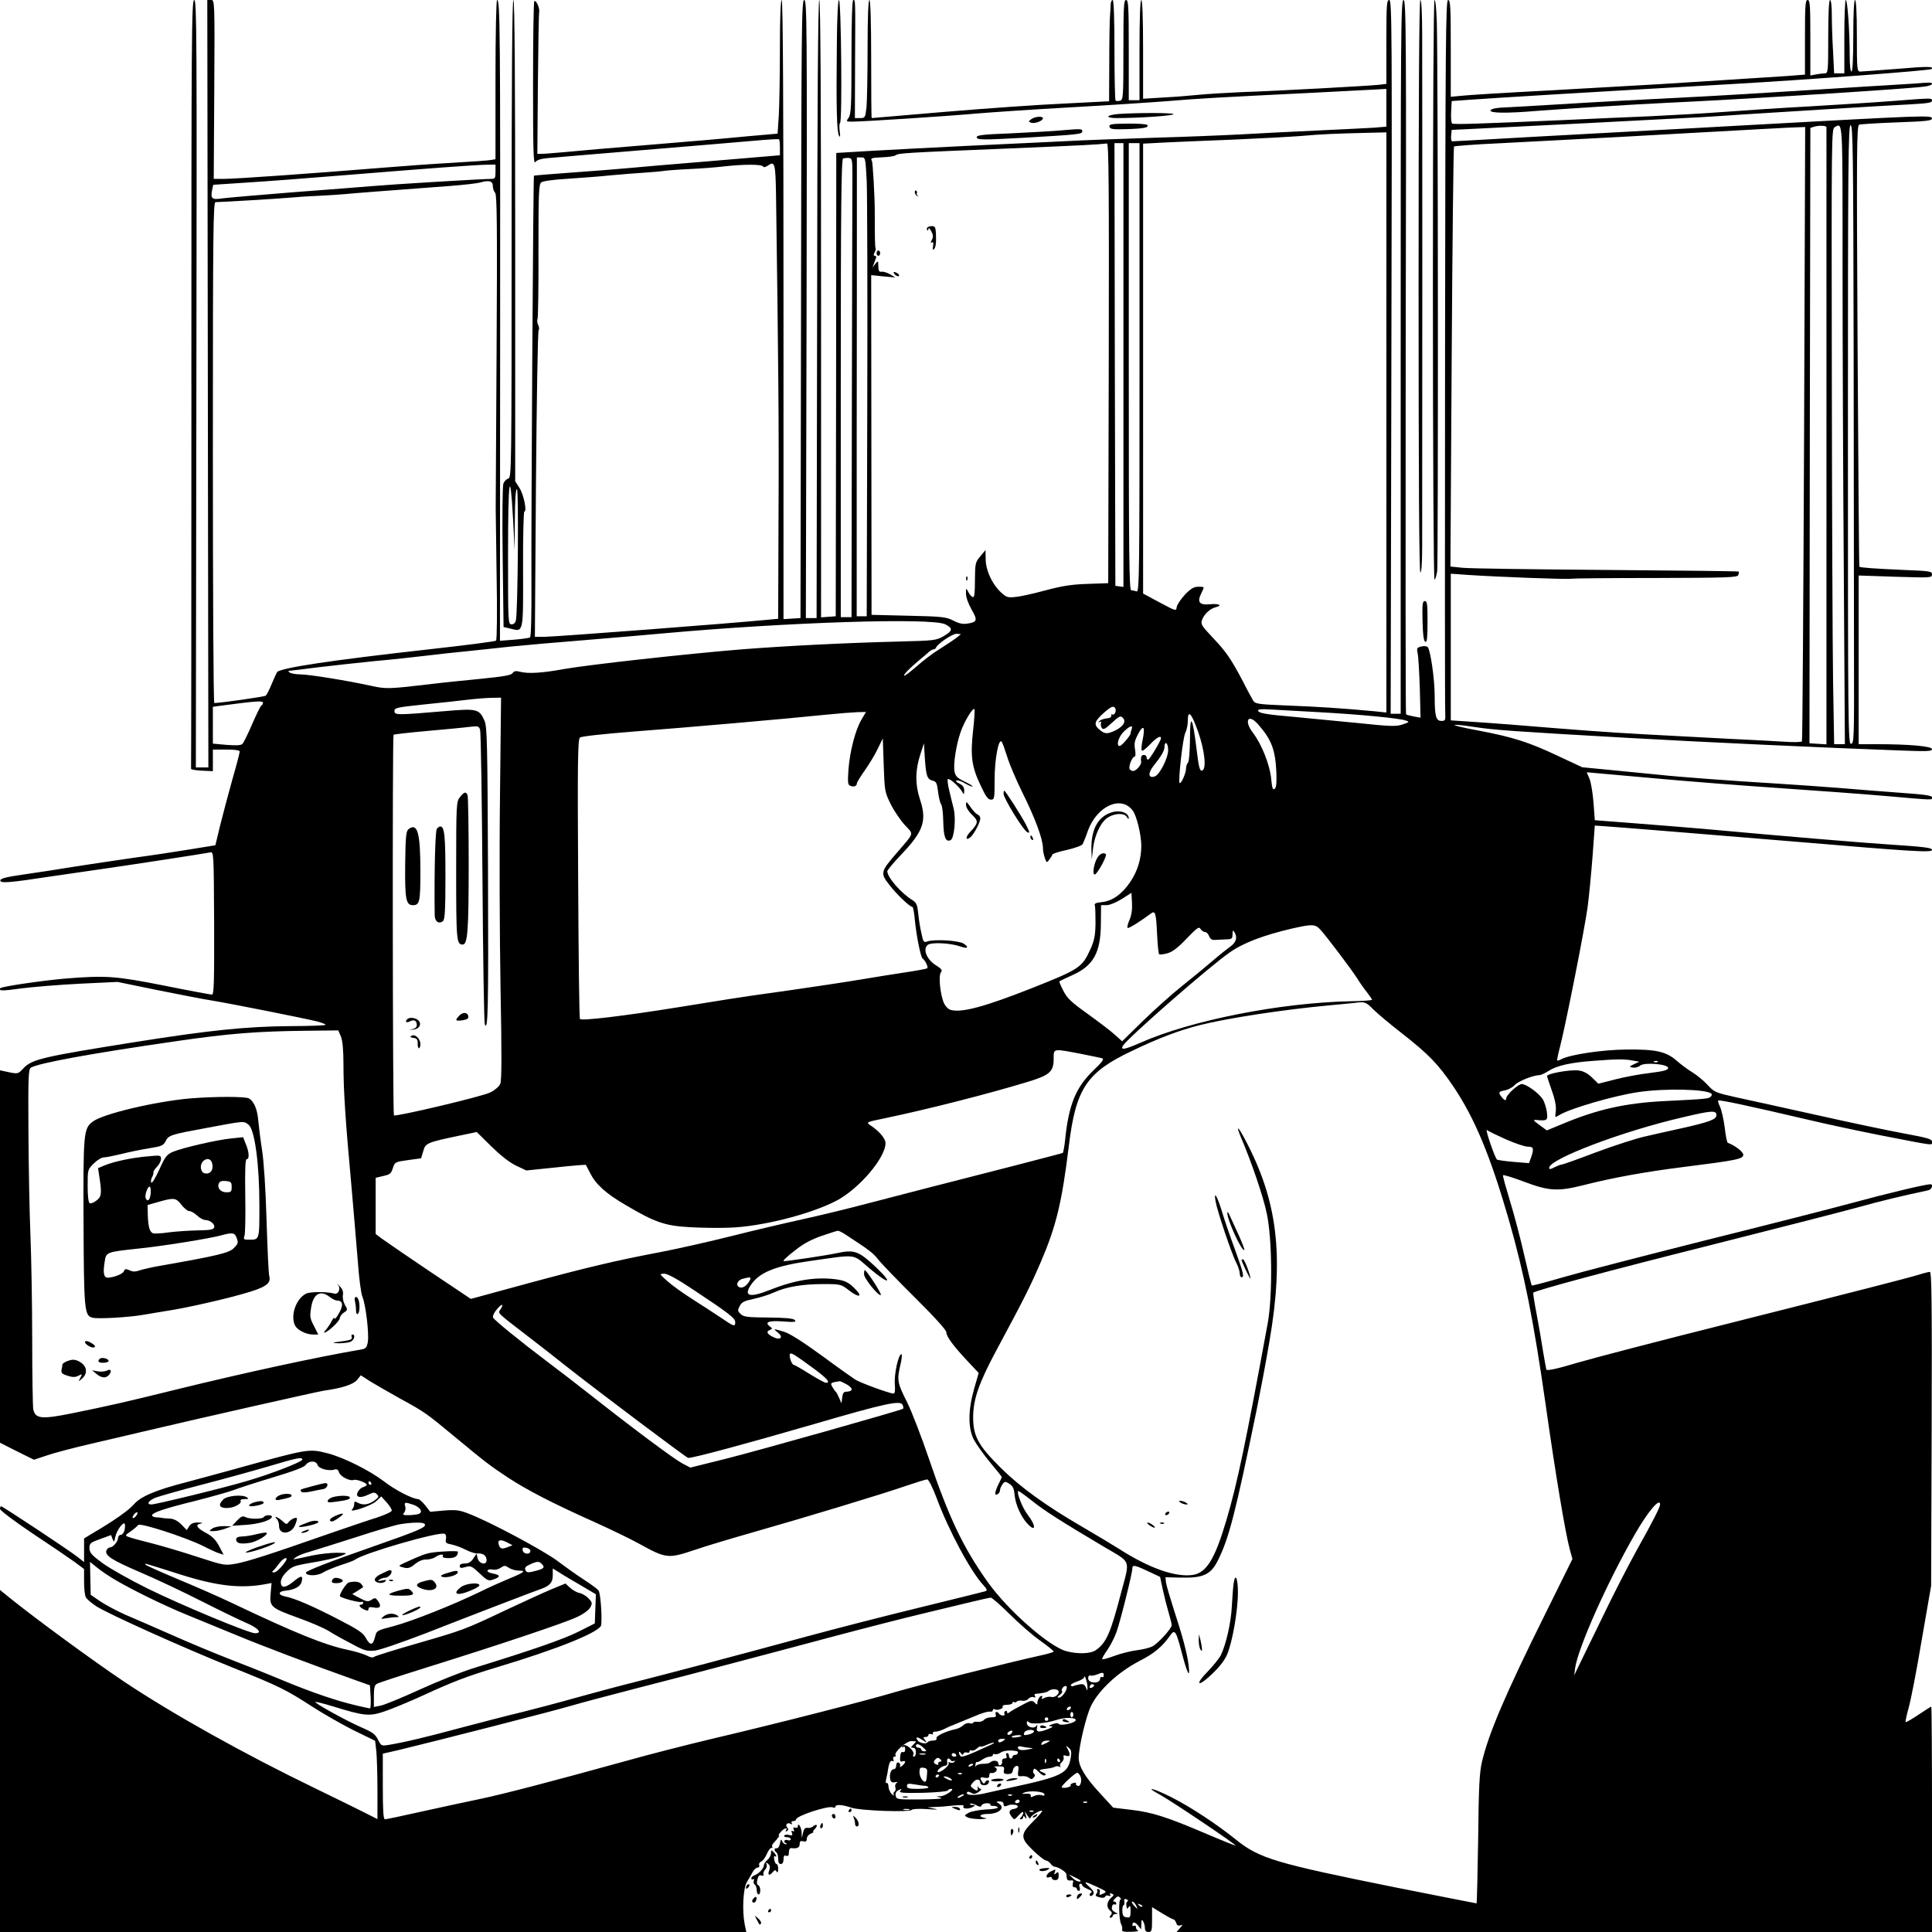 <?xml version="1.0" standalone="no"?>
<!DOCTYPE svg PUBLIC "-//W3C//DTD SVG 20010904//EN"
 "http://www.w3.org/TR/2001/REC-SVG-20010904/DTD/svg10.dtd">
<svg version="1.0" xmlns="http://www.w3.org/2000/svg"
 width="1080pt" height="1080pt" viewBox="0 0 1080 1080"
 preserveAspectRatio="xMidYMid meet">

<g transform="translate(0,1080) scale(0.1,-0.1)"
fill="#000000" stroke="none">
<path d="M1070 8655 c0 -1180 -1 -2148 -2 -2152 -2 -5 25 -9 60 -11 l62 -3 0
61 0 60 75 0 c49 0 75 -4 75 -11 0 -7 -18 -77 -41 -156 -22 -80 -53 -195 -68
-256 l-27 -112 -135 -22 c-74 -12 -215 -34 -314 -47 -99 -14 -250 -37 -335
-50 -85 -14 -213 -34 -285 -44 -97 -14 -131 -22 -133 -33 -3 -18 50 -14 278
21 74 11 214 31 310 45 180 26 550 83 585 90 20 4 20 -2 22 -395 1 -330 -1
-400 -12 -400 -7 0 -127 22 -265 50 -274 54 -326 58 -552 40 -128 -11 -356
-44 -366 -54 -15 -16 15 -16 119 -1 63 8 209 20 325 26 l211 10 219 -45 c120
-24 262 -52 314 -60 103 -17 506 -97 583 -116 26 -7 47 -15 47 -19 0 -3 -87
-7 -193 -7 -253 -2 -455 -23 -877 -90 -509 -81 -572 -95 -619 -146 -29 -31
-31 -32 -80 -22 l-51 11 0 -1041 0 -1041 95 -48 95 -47 75 25 c41 14 152 43
247 65 95 22 220 51 278 65 356 84 982 225 1020 231 102 14 165 35 186 60 l21
26 54 -35 c30 -18 106 -62 169 -97 134 -73 147 -83 300 -210 174 -144 197
-162 300 -230 109 -71 244 -141 480 -247 91 -41 203 -95 250 -121 154 -85 164
-86 311 -37 57 20 208 65 334 101 288 82 718 212 853 259 56 19 108 35 115 35
8 0 30 -44 52 -102 68 -184 193 -416 263 -490 19 -21 22 -29 11 -33 -8 -2
-169 -43 -359 -89 -190 -46 -478 -120 -640 -164 -389 -106 -787 -211 -985
-261 -88 -22 -231 -61 -318 -85 -88 -25 -218 -59 -290 -77 -73 -17 -229 -58
-347 -89 -200 -54 -312 -80 -402 -95 -35 -5 -38 -4 -55 30 -15 31 -31 42 -93
69 -83 36 -264 136 -257 142 2 2 47 -9 99 -25 175 -54 203 -57 290 -27 41 14
138 54 214 89 170 78 241 105 409 156 347 104 584 200 586 238 5 58 -5 180
-15 192 -6 8 -41 34 -78 58 -36 23 -104 71 -150 106 -83 62 -387 224 -502 267
-49 19 -70 21 -135 16 l-76 -7 -28 36 c-15 19 -33 35 -40 35 -32 1 -129 51
-192 100 -79 60 -221 131 -310 155 -109 28 -108 28 -515 -85 -96 -26 -222 -61
-280 -76 -171 -44 -255 -80 -292 -124 -30 -34 -114 -93 -232 -162 l-46 -28 0
-66 0 -66 -37 29 c-48 38 -419 283 -427 283 -3 0 -6 -7 -6 -15 0 -8 82 -70
182 -137 101 -67 207 -139 236 -160 l52 -39 0 -70 c0 -39 4 -78 10 -88 5 -10
31 -32 58 -50 69 -44 489 -233 753 -339 267 -107 308 -127 454 -222 61 -39
165 -99 231 -132 l121 -59 7 -61 c3 -34 6 -132 6 -219 l0 -158 -77 39 c-43 22
-166 82 -273 134 -399 193 -801 418 -1070 598 -177 119 -485 345 -632 463
l-58 47 0 -956 0 -956 2086 0 2086 0 -9 42 c-15 80 -9 200 12 237 11 18 26 44
33 57 7 13 19 24 27 24 8 0 12 6 9 14 -3 7 2 16 11 20 9 3 23 22 31 41 8 19
19 35 26 35 6 0 9 3 5 6 -3 4 -1 12 6 20 30 33 37 44 31 44 -4 0 1 9 11 20 19
21 41 28 29 8 -4 -7 -3 -8 5 -4 9 6 9 11 1 21 -13 16 3 30 22 19 7 -4 8 -3 4
4 -4 7 -1 12 8 12 9 0 16 4 16 9 0 20 177 78 205 68 8 -4 15 -2 15 3 0 15 41
12 89 -5 48 -17 329 -27 338 -12 3 5 42 7 87 4 52 -4 67 -3 41 2 l-40 8 41 2
c23 0 69 4 104 8 47 4 61 3 56 -5 -9 -15 32 -16 54 -2 13 8 12 10 -4 10 -11 0
-16 3 -13 7 4 3 19 0 34 -8 20 -11 27 -11 30 -1 3 6 16 12 29 12 14 0 23 -4
20 -8 -2 -4 5 -8 17 -7 12 0 23 -4 25 -9 1 -5 -28 -10 -65 -11 -38 -2 -81 -10
-97 -18 -27 -15 -27 -16 -8 -26 12 -6 45 -10 74 -10 29 1 41 4 26 6 -43 7 -33
23 15 23 64 1 99 36 59 59 -15 9 -15 10 6 11 14 0 22 -6 22 -16 0 -11 5 -14
18 -9 20 8 21 8 45 6 24 -2 21 -19 -5 -23 -28 -4 -32 -19 -13 -43 15 -20 15
-19 40 8 14 16 25 22 25 15 0 -8 -5 -19 -12 -26 -9 -9 -9 -12 0 -12 7 0 12 6
12 13 0 8 4 7 11 -3 8 -12 9 -9 4 10 l-6 25 15 -25 c9 -14 15 -19 16 -13 0 13
58 48 66 40 2 -2 -21 -29 -51 -59 -73 -73 -73 -92 2 -164 31 -30 63 -54 69
-54 7 0 19 -8 26 -17 7 -10 18 -18 23 -18 21 -1 65 -29 66 -42 1 -7 2 -19 3
-25 1 -7 10 -12 20 -10 15 3 18 -1 13 -17 -3 -14 0 -21 9 -21 8 0 14 -4 14
-10 0 -5 5 -10 11 -10 6 0 8 9 4 20 -4 11 -2 20 4 20 6 0 11 -4 11 -9 0 -5 14
-14 31 -21 21 -9 27 -15 17 -21 -7 -4 -9 -11 -5 -16 5 -4 12 -1 18 7 7 11 1
22 -21 42 -37 34 -31 34 43 0 55 -26 56 -27 33 -38 -20 -9 -23 -9 -18 8 2 10
-1 18 -9 18 -7 0 -9 -3 -6 -7 4 -3 2 -12 -4 -19 -8 -10 -4 -15 17 -20 17 -5
29 -3 32 4 2 6 10 8 19 5 11 -4 14 -2 9 5 -5 8 -2 10 9 6 13 -5 13 -9 -5 -24
-24 -21 -26 -53 -5 -70 12 -10 13 -16 4 -26 -8 -10 -8 -14 0 -14 6 0 11 5 11
10 0 6 8 10 18 11 13 0 14 2 2 6 -8 3 -18 11 -22 16 -8 14 2 38 13 31 5 -3 9
0 9 5 0 6 -5 11 -12 11 -8 0 -6 6 5 17 14 14 19 15 29 4 7 -8 9 -11 3 -8 -13
7 -11 -113 2 -139 6 -10 8 -25 6 -32 -4 -9 9 -12 49 -11 29 1 47 4 40 7 -6 2
-12 10 -12 18 0 9 -4 12 -10 9 -5 -3 -10 -2 -10 3 0 20 14 20 31 -1 l18 -22 1
30 c0 23 3 27 10 15 5 -8 10 -25 10 -37 0 -16 6 -23 20 -23 18 0 20 7 20 69
l0 70 57 -35 c31 -19 60 -34 64 -34 4 0 10 -9 14 -19 4 -14 12 -18 23 -14 15
6 14 3 -2 -15 l-19 -22 2111 0 2112 0 0 630 c0 347 -2 630 -4 630 -2 0 -34
-20 -71 -45 -37 -25 -70 -44 -72 -41 -3 2 5 37 16 78 12 40 45 210 73 378 l53
305 3 878 c2 708 0 877 -10 877 -7 0 -35 -7 -63 -16 -74 -22 -316 -84 -1065
-273 -371 -93 -751 -192 -843 -219 -113 -34 -170 -46 -173 -38 -2 6 -10 54
-19 106 -8 52 -24 145 -36 208 -12 62 -20 114 -18 116 18 14 424 123 969 260
360 91 736 187 835 214 151 42 254 66 403 98 21 4 32 34 12 34 -27 0 -256 -55
-435 -104 -110 -30 -479 -124 -820 -209 -341 -86 -698 -178 -794 -206 -96 -28
-176 -49 -178 -47 -3 2 -22 80 -43 172 -21 93 -57 229 -80 303 -22 73 -40 136
-38 141 2 4 55 -12 118 -36 138 -52 188 -55 328 -20 165 42 345 75 560 102
301 38 337 45 337 69 0 16 -45 51 -87 67 -4 2 -12 41 -17 87 -6 46 -18 97 -26
114 -8 17 -13 33 -10 35 5 6 185 -33 505 -108 96 -23 274 -61 395 -85 318 -62
295 -59 295 -38 0 16 -23 22 -157 47 -87 16 -306 62 -488 103 -181 40 -384 85
-450 99 -115 26 -122 28 -160 70 -22 23 -60 55 -85 70 -25 15 -64 44 -88 65
-58 51 -116 64 -282 62 -132 -1 -313 -28 -362 -54 -11 -6 -21 -9 -23 -7 -2 2
5 37 16 78 33 130 136 650 154 780 9 69 21 199 28 290 l12 165 45 -3 c67 -4
591 -47 1065 -86 674 -57 775 -63 775 -47 0 12 -39 17 -250 31 -151 10 -573
45 -1020 86 -96 8 -274 23 -395 32 l-220 17 -7 96 c-4 53 -14 114 -22 134
l-16 38 67 -6 c38 -3 194 -17 348 -31 154 -14 449 -37 655 -51 206 -14 479
-34 605 -45 274 -24 255 -23 255 -7 0 10 -43 16 -172 25 -95 7 -249 19 -343
27 -93 7 -253 19 -355 25 -236 14 -549 37 -665 50 -49 5 -164 16 -255 25
l-165 16 -135 63 c-165 78 -251 105 -444 142 -168 31 -182 44 -23 20 113 -17
211 -24 862 -61 403 -23 1096 -55 1513 -70 155 -6 182 -5 182 7 0 17 -129 28
-312 28 l-98 0 0 472 0 471 205 -7 c198 -6 205 -6 205 13 0 18 -11 19 -157 25
-161 7 -243 13 -249 18 -2 2 -6 557 -10 1234 -6 1101 -5 1232 9 1237 8 3 103
9 211 13 165 6 196 9 196 22 0 19 -39 17 -1040 -38 -190 -11 -437 -24 -550
-30 -113 -6 -402 -22 -643 -35 -242 -14 -443 -25 -449 -25 -5 0 -8 14 -6 32
l3 32 65 3 c136 6 1249 63 1330 68 47 3 150 9 230 15 201 13 800 50 943 57 89
5 117 9 117 19 0 17 6 17 -225 -1 -104 -8 -314 -21 -465 -30 -151 -8 -360 -22
-465 -30 -104 -8 -296 -19 -425 -25 -129 -5 -343 -15 -475 -21 -483 -21 -620
-26 -628 -19 -4 4 -7 34 -5 66 l3 59 95 7 c135 10 697 44 1470 88 436 25 1109
76 1117 84 16 15 -18 16 -193 1 -104 -8 -197 -15 -206 -15 -17 0 -18 16 -18
200 0 127 -4 200 -10 200 -6 0 -10 -73 -10 -200 0 -127 -4 -200 -10 -200 -6 0
-10 36 -10 88 0 136 -12 312 -22 312 -4 0 -8 -92 -8 -205 l0 -205 -28 0 -29 0
-6 122 c-4 66 -7 159 -7 205 0 49 -4 83 -10 83 -6 0 -10 -75 -10 -205 0 -194
-1 -205 -19 -205 -10 0 -33 -3 -50 -6 l-31 -6 0 211 c0 181 -2 211 -15 211
-13 0 -15 -30 -15 -209 l0 -208 -87 -7 c-80 -5 -288 -19 -718 -46 -88 -5 -365
-21 -615 -35 -250 -13 -479 -27 -507 -31 l-53 -5 0 270 c0 234 -2 271 -15 271
-13 0 -15 -226 -17 -1967 -1 -1083 -1 -1989 1 -2015 2 -45 1 -48 -22 -48 -30
0 -37 27 -37 144 0 90 -24 254 -39 269 -5 5 -22 7 -36 3 -25 -6 -26 -10 -20
-39 4 -18 9 -106 12 -196 l4 -163 -38 7 c-21 4 -40 9 -43 12 -3 2 -3 902 -2
1999 4 1820 2 1994 -12 1994 -15 0 -16 -176 -16 -1995 l0 -1995 -28 0 -28 0 4
1995 c4 1839 3 1995 -12 1995 -14 0 -16 -24 -16 -234 l0 -235 -42 -5 c-54 -6
-561 -34 -768 -41 -85 -4 -193 -10 -240 -15 -47 -5 -136 -12 -197 -15 l-113
-7 0 276 c0 177 -4 276 -10 276 -6 0 -10 -100 -10 -280 l0 -280 -30 0 -30 0 0
280 c0 242 -2 280 -15 280 -13 0 -15 -38 -15 -279 0 -267 -1 -279 -19 -284
-11 -3 -22 -2 -25 1 -3 3 -6 131 -6 284 0 179 -4 278 -10 278 -5 0 -10 -10
-11 -22 0 -13 -2 -43 -4 -68 -2 -25 -4 -142 -4 -261 l-1 -215 -252 -13 c-139
-6 -437 -27 -663 -46 -225 -19 -411 -35 -412 -35 -2 0 -3 149 -3 330 0 213 -4
330 -10 330 -6 0 -10 -96 -10 -269 0 -147 -3 -296 -6 -330 -7 -59 -8 -61 -36
-61 l-29 0 1 298 c2 372 2 362 -10 362 -6 0 -10 -113 -10 -318 0 -271 -2 -321
-16 -340 -15 -21 -14 -22 18 -22 63 0 524 30 693 45 94 8 332 24 530 35 198
11 443 27 545 35 177 15 294 21 780 45 118 6 266 14 328 17 l112 6 0 -106 0
-105 -72 -6 c-40 -2 -185 -10 -323 -16 -137 -6 -324 -16 -415 -21 -91 -5 -311
-14 -490 -19 -179 -6 -408 -14 -510 -20 -102 -5 -338 -16 -525 -25 -187 -9
-430 -22 -540 -28 l-200 -12 -1 -1295 -2 -1295 -41 -3 -41 -3 0 1725 c0 1141
-3 1726 -10 1726 -7 0 -11 -587 -12 -1727 l-3 -1728 -30 0 -30 0 4 1728 c3
1592 2 1727 -13 1727 -15 0 -16 -138 -18 -1727 l-3 -1728 -47 -3 -48 -3 0
1730 c0 1147 -3 1731 -10 1731 -6 0 -10 -96 -10 -268 0 -148 -3 -316 -6 -374
l-7 -105 -181 -16 c-100 -10 -343 -31 -541 -47 -198 -16 -407 -34 -465 -40
-58 -5 -116 -10 -131 -10 l-25 0 3 388 c2 213 5 395 7 405 5 21 -18 70 -27 60
-4 -3 -7 -211 -7 -462 0 -370 2 -452 13 -437 8 11 31 19 67 22 30 3 271 23
535 45 264 22 542 45 618 52 76 7 140 11 142 8 3 -2 5 -23 5 -46 l0 -43 -72
-6 c-40 -3 -206 -17 -368 -31 -162 -13 -347 -29 -410 -35 -63 -6 -207 -17
-319 -25 -112 -8 -205 -16 -206 -17 -4 -4 -16 -1931 -14 -2274 1 -185 -2 -304
-8 -307 -6 -4 -45 -9 -89 -13 l-79 -6 1 1703 c1 1711 0 1879 -17 1879 -5 0 -9
-189 -9 -445 l0 -445 -22 -4 c-13 -3 -111 -10 -218 -16 -107 -6 -274 -18 -370
-26 -445 -36 -842 -64 -910 -64 l-55 0 3 500 c3 499 2 500 -18 500 l-21 0 3
-2145 3 -2145 -35 0 -35 0 3 2145 c3 1947 2 2145 -12 2145 -15 0 -16 -200 -16
-2145z m9140 1433 c0 -5 0 -782 0 -1729 l0 -1720 -47 3 -48 3 2 1720 3 1720
22 7 c28 8 69 6 68 -4z m90 -755 c0 -423 3 -1201 7 -1730 l6 -963 -30 0 -30 0
-6 353 c-3 193 -6 967 -7 1718 -2 1323 -2 1367 16 1378 46 26 44 53 44 -756z
m62 -495 c1 -695 2 -1472 2 -1728 1 -435 0 -465 -16 -468 -17 -3 -18 84 -18
1727 0 1532 2 1731 15 1731 13 0 15 -148 17 -1262z m-277 -460 c-4 -942 -9
-1717 -12 -1722 -3 -5 -49 -6 -102 -2 -53 3 -190 11 -306 16 -115 6 -327 17
-470 25 -233 13 -351 22 -755 55 -63 5 -163 12 -222 16 l-108 7 0 410 0 410
98 -7 c167 -11 556 -26 577 -21 11 2 224 4 473 4 398 1 453 3 459 16 3 9 4 18
2 20 -2 2 -335 6 -739 9 -404 3 -766 8 -803 12 l-69 7 7 1171 c4 644 10 1174
13 1177 4 3 117 12 252 18 135 7 443 23 685 36 242 14 526 29 630 35 105 6
213 12 240 13 28 2 74 4 103 5 l53 2 -6 -1712z m-2335 61 l0 -1622 -67 7
c-169 16 -322 26 -486 32 -167 7 -180 9 -192 28 -7 12 -33 59 -57 107 -67 127
-94 166 -169 245 -64 68 -68 75 -59 100 13 33 45 62 77 70 40 10 16 21 -35 16
-58 -5 -71 12 -47 61 19 39 20 37 -17 37 -24 0 -41 -10 -74 -44 -23 -25 -44
-56 -46 -69 -3 -24 -3 -24 -95 25 l-93 50 0 1258 0 1257 133 7 c72 3 245 11
382 16 138 6 304 15 370 20 113 10 180 13 388 18 l87 2 0 -1621z m-1552 331
l-3 -1230 -115 -4 c-90 -3 -141 -11 -235 -36 -66 -18 -142 -35 -168 -37 -45
-5 -52 -2 -84 28 -48 46 -83 122 -83 184 l-1 50 -29 -35 c-28 -33 -29 -39 -30
-133 0 -74 -3 -98 -12 -95 -7 3 -19 15 -25 29 -13 24 -13 23 -13 -10 0 -20 13
-56 31 -88 35 -60 32 -71 -23 -79 -25 -4 -47 0 -79 17 -40 20 -61 23 -251 27
l-206 5 -1 949 -1 950 68 -7 67 -6 -30 18 c-16 9 -38 16 -47 14 -14 -2 -18 5
-18 31 -1 32 -1 32 -17 13 l-16 -20 8 20 c4 11 9 26 12 33 3 6 0 12 -6 12 -8
0 -9 6 -2 19 6 10 8 20 6 23 -4 3 -5 58 -5 208 0 78 -11 273 -16 281 -9 15 -4
17 61 20 33 1 65 6 72 11 15 12 46 14 633 38 424 18 500 22 548 28 10 2 12
-247 10 -1228z m82 -11 l0 -1240 -22 3 -23 3 -3 1238 -2 1237 25 0 25 0 0
-1241z m90 -15 c0 -1141 -1 -1256 -16 -1250 -9 3 -22 6 -30 6 -12 0 -14 178
-14 1250 l0 1250 30 0 30 0 0 -1256z m-1605 1084 c0 -49 -2 -626 -3 -1283 l-2
-1195 -30 0 -30 0 0 1279 c0 1014 3 1280 13 1285 6 2 21 4 32 3 18 -2 20 -9
20 -89z m80 -40 c3 -73 5 -650 3 -1283 l-3 -1150 -28 0 -28 0 0 995 c1 547 1
1124 1 1283 l0 287 24 0 c24 0 24 -1 31 -132z m-507 -76 c13 -919 17 -1310 14
-1799 l-2 -572 -53 -5 c-213 -21 -1184 -95 -1255 -96 l-52 0 6 853 c4 468 10
856 15 861 4 5 3 18 -2 28 -6 11 -8 27 -4 36 3 8 6 181 5 383 0 317 2 368 15
379 9 8 68 16 153 21 75 5 182 13 237 19 55 5 141 12 190 15 50 3 99 8 110 10
11 2 74 7 140 10 66 3 154 10 195 15 107 12 207 12 215 0 4 -7 13 -5 27 4 39
28 43 14 46 -162z m-1568 128 c0 -35 -3 -40 -22 -40 -53 0 -562 -31 -663 -40
-60 -5 -263 -21 -450 -35 -187 -15 -363 -30 -392 -34 -58 -9 -67 -2 -57 48 l6
28 181 12 c100 6 351 25 557 42 481 39 711 56 783 58 l57 1 0 -40z m-15 -80
c0 -14 6 -31 13 -38 10 -11 12 -187 8 -880 -3 -477 -5 -874 -5 -882 0 -8 2
-176 5 -373 4 -202 2 -363 -3 -368 -5 -5 -170 -26 -368 -48 -555 -62 -834
-104 -856 -128 -3 -5 -17 -34 -30 -66 -13 -32 -28 -62 -34 -66 -8 -6 -254 -41
-287 -41 -5 0 -8 630 -8 1400 0 1253 2 1400 15 1400 32 0 362 20 415 25 30 3
100 8 155 10 55 3 125 7 155 10 50 5 191 16 580 45 80 6 159 15 175 20 49 14
70 8 70 -20z m2529 -2450 c44 -22 42 -36 -7 -65 -43 -25 -52 -26 -243 -31
-316 -8 -630 -24 -889 -44 -316 -26 -848 -85 -992 -110 -126 -23 -202 -27
-247 -15 -22 6 -32 4 -41 -8 -8 -12 -52 -19 -181 -32 -93 -9 -221 -22 -284
-30 -221 -26 -242 -27 -320 -10 -135 30 -353 65 -399 65 -25 0 -53 5 -61 10
-8 5 -10 10 -5 10 6 0 80 9 165 20 85 10 229 26 320 35 91 8 219 22 285 30 66
8 165 19 220 24 55 6 165 17 244 26 80 8 260 24 400 35 141 12 351 29 466 40
686 62 1495 88 1569 50z m63 -75 c-14 -11 -56 -39 -94 -63 -38 -23 -97 -68
-131 -99 -35 -30 -65 -53 -68 -50 -5 5 34 45 91 92 21 17 43 36 50 43 8 6 18
12 23 12 6 0 12 4 14 9 8 22 94 80 116 78 l24 -2 -25 -20z m-2552 -887 c-4
-304 -2 -785 3 -1068 7 -383 7 -521 -2 -540 -6 -14 -31 -35 -56 -47 -45 -23
-529 -137 -538 -128 -7 7 -9 2122 -2 2128 3 2 88 12 190 21 102 9 208 19 236
23 47 5 52 4 58 -18 4 -13 10 -384 13 -824 3 -440 9 -809 13 -820 18 -48 21
90 18 855 -3 725 -5 809 -20 842 -29 65 -42 68 -218 53 -270 -23 -285 -23
-285 0 0 18 12 21 165 37 91 9 199 21 240 26 41 5 101 10 133 11 l58 1 -6
-552z m-1325 523 c0 -6 -4 -12 -9 -15 -5 -3 -28 -50 -51 -103 -23 -54 -48
-104 -54 -111 -9 -9 -33 -10 -89 -6 l-77 7 0 103 0 103 43 6 c206 27 237 29
237 16z m4764 -30 c9 -13 -4 -42 -15 -35 -5 3 -8 0 -7 -7 2 -8 -9 -14 -26 -15
-16 -2 -34 -8 -40 -15 -8 -9 -8 -10 1 -5 8 4 11 2 8 -6 -3 -7 -1 -19 4 -27 8
-12 19 -7 56 28 42 38 49 42 62 28 20 -20 2 -49 -44 -71 -45 -21 -57 -20 -89
7 -32 28 -26 46 31 96 37 32 50 37 59 22z m-794 -121 c-16 -143 -9 -204 40
-307 30 -65 43 -83 59 -83 20 0 21 5 21 113 0 112 22 230 39 211 5 -5 18 -42
31 -83 12 -41 51 -132 86 -203 69 -138 114 -259 114 -307 0 -16 5 -42 11 -58
10 -27 11 -27 24 -9 8 10 16 23 18 29 1 5 38 17 82 26 43 10 82 24 87 32 4 8
18 41 29 74 51 140 186 201 251 114 22 -30 47 -132 48 -196 0 -72 -20 -141
-61 -202 -46 -69 -101 -108 -160 -114 -32 -3 -43 -8 -39 -18 3 -8 4 -52 4 -99
-1 -69 -6 -96 -28 -145 -47 -104 -61 -113 -331 -220 -256 -101 -387 -137 -448
-121 -15 3 -31 19 -40 38 -21 46 -32 155 -17 173 9 11 4 19 -28 39 -52 32 -75
91 -46 114 21 16 126 11 183 -9 41 -14 50 -6 18 16 -28 18 -165 26 -204 12
-19 -7 -22 -3 -32 45 -7 29 -15 79 -18 111 -5 49 -10 61 -32 75 -64 39 -141
128 -141 162 0 6 36 49 80 95 121 127 142 187 104 302 -29 89 -29 166 3 263
l18 55 5 -85 c7 -99 13 -116 44 -124 20 -5 24 -14 30 -63 4 -31 11 -62 17 -69
6 -7 11 -51 12 -98 2 -86 13 -114 40 -103 21 8 32 119 18 177 -6 25 -18 71
-25 102 -8 32 -11 60 -7 63 10 5 63 -42 79 -70 11 -19 11 -19 12 6 0 19 -8 29
-27 39 -17 7 -23 15 -15 17 7 3 29 -5 48 -17 20 -11 38 -19 41 -16 2 2 -18 14
-45 27 -41 20 -51 30 -56 56 -8 40 9 149 34 221 21 60 68 137 77 128 3 -3 0
-55 -7 -116z m1930 99 c222 -12 456 -34 489 -47 21 -7 20 -9 -19 -22 -36 -12
-67 -11 -248 8 -114 11 -268 26 -342 33 -174 15 -213 22 -217 36 -3 8 16 10
69 7 40 -2 161 -9 268 -15z m-2554 -41 c-35 -60 -65 -177 -73 -279 -5 -76 -4
-87 12 -92 19 -8 35 -1 35 14 0 6 20 38 44 72 24 34 57 88 72 120 l29 59 5
-149 c5 -144 6 -151 39 -218 19 -38 55 -91 79 -117 51 -55 56 -38 -46 -157
-90 -104 -92 -112 -40 -178 40 -52 114 -123 129 -123 3 0 10 -33 13 -72 9 -92
33 -210 44 -217 15 -10 33 -49 25 -54 -5 -3 -57 -13 -118 -22 -60 -9 -173 -27
-250 -40 -77 -13 -255 -40 -395 -60 -140 -19 -295 -42 -345 -50 -49 -8 -175
-28 -280 -45 -311 -50 -545 -78 -553 -66 -4 6 -8 360 -10 786 -4 649 -2 778
10 787 8 7 130 20 293 33 289 22 865 72 1085 95 69 7 147 13 173 14 l48 1 -25
-42z m1881 -67 c38 -107 49 -213 22 -219 -13 -2 -18 20 -31 127 -22 179 -36
197 -36 47 -1 -70 -5 -123 -11 -129 -6 -6 -11 -22 -11 -34 0 -25 -28 -88 -36
-80 -9 9 18 254 32 280 8 16 14 47 14 69 0 64 21 41 57 -61z m334 42 c77 -87
98 -143 104 -270 2 -58 0 -85 -9 -92 -11 -9 -15 3 -20 56 -8 80 -54 194 -103
258 -50 66 -26 108 28 48z m-705 -29 c-3 -9 -6 -19 -6 -24 0 -12 -50 -70 -61
-70 -21 0 -7 50 22 79 33 33 55 41 45 15z m62 -57 c-7 -31 -9 -59 -5 -63 4 -4
24 12 46 35 36 38 61 52 61 34 0 -13 -59 -111 -70 -118 -5 -3 -10 1 -10 9 0 9
-7 16 -15 16 -15 0 -19 -11 -16 -38 3 -17 -28 -52 -45 -52 -7 0 -16 5 -19 11
-8 13 14 69 27 69 6 0 7 16 3 41 -6 32 -2 49 16 84 30 57 42 45 27 -28z m142
-61 c0 -43 -47 -136 -74 -146 -36 -13 -41 16 -9 57 47 59 63 87 63 111 0 13 4
20 10 17 6 -3 10 -21 10 -39z m-216 -948 c-9 -21 -14 -41 -11 -45 6 -5 67 33
133 82 22 16 27 -2 32 -115 3 -61 8 -112 12 -115 4 -2 24 0 46 6 28 8 58 30
107 82 59 61 70 69 78 54 6 -9 17 -17 25 -17 8 0 18 -10 23 -23 7 -17 16 -23
37 -21 16 1 44 2 62 3 28 1 32 4 32 29 0 21 2 24 10 12 19 -29 11 -58 -22 -81
-18 -13 -62 -48 -98 -79 -36 -31 -112 -94 -170 -140 -58 -46 -157 -135 -221
-197 l-116 -114 -39 35 c-21 20 -90 72 -152 117 -94 67 -117 89 -138 131 -14
27 -24 51 -22 52 2 2 35 18 75 36 116 52 156 126 157 287 l1 103 30 0 c18 0
54 15 85 34 l55 35 3 -57 c2 -37 -3 -69 -14 -94z m1067 -55 c37 -40 181 -232
207 -274 12 -20 35 -53 52 -74 16 -21 30 -41 30 -44 0 -3 -53 -7 -118 -8 -395
-8 -896 -107 -1179 -233 -85 -37 -111 -42 -96 -16 27 44 480 440 596 521 76
54 190 97 348 134 115 26 131 26 160 -6z m294 -444 c22 -22 94 -83 160 -134
151 -118 206 -175 289 -298 120 -178 207 -388 310 -744 87 -304 139 -565 206
-1033 56 -395 111 -723 135 -810 l15 -55 -151 -305 c-225 -453 -318 -672 -355
-830 -14 -61 -18 -142 -21 -432 -3 -197 -7 -358 -9 -358 -2 0 -206 40 -452 89
-666 134 -762 162 -890 265 -110 89 -252 182 -361 238 -105 53 -160 66 -66 15
64 -35 427 -279 422 -284 -2 -1 -77 29 -166 67 -216 92 -298 119 -418 133
l-100 12 -78 85 c-80 87 -114 145 -115 192 0 61 41 236 70 294 43 87 150 186
266 247 85 43 132 82 177 147 24 34 32 21 62 -94 31 -120 49 -155 40 -80 -7
66 -34 167 -84 319 -21 66 -41 133 -43 149 l-3 29 87 -2 c124 -3 167 17 206
96 62 123 98 264 218 848 19 94 51 262 70 375 83 481 46 788 -136 1130 -42 80
-53 83 -20 5 55 -129 122 -324 141 -417 31 -140 33 -461 6 -613 -122 -664
-170 -897 -232 -1105 -64 -216 -111 -293 -188 -304 -96 -14 -244 38 -412 146
-38 24 -128 78 -200 120 -209 121 -351 224 -461 333 -126 125 -154 177 -154
283 0 99 32 191 129 372 157 292 190 358 249 495 86 200 118 332 157 650 39
320 99 410 352 530 152 73 264 115 378 144 153 39 467 87 725 111 69 6 134 13
145 14 52 8 63 4 100 -35z m-5769 -154 c9 -24 14 -73 14 -157 0 -145 11 -313
45 -683 13 -148 29 -340 36 -425 6 -85 17 -170 25 -189 19 -46 38 -209 30
-254 -6 -32 -11 -37 -44 -42 -245 -42 -642 -128 -1037 -225 -267 -66 -363 -88
-575 -131 -168 -34 -203 -30 -214 23 -3 17 -6 193 -6 392 0 198 -5 462 -10
586 -5 124 -10 382 -11 574 -2 310 0 350 14 358 47 26 336 79 807 147 301 44
458 56 733 59 l178 2 15 -35z m4131 -95 c59 -12 115 -23 124 -26 13 -3 1 -20
-48 -67 -99 -95 -139 -192 -159 -390 -4 -37 -10 -69 -13 -72 -4 -2 -124 -33
-266 -70 -424 -108 -639 -164 -835 -215 -102 -27 -259 -65 -350 -85 -91 -20
-272 -62 -402 -95 -131 -33 -311 -73 -400 -90 -252 -48 -407 -85 -744 -176
l-312 -85 -233 156 c-128 86 -247 168 -266 182 l-33 25 0 157 0 157 42 10 c37
8 45 14 54 44 11 34 13 35 85 45 l73 10 12 40 c12 45 22 49 199 86 l100 21 80
-79 c51 -50 101 -90 138 -108 l59 -28 165 17 c91 10 166 16 168 14 1 -2 12
-22 24 -46 32 -63 88 -114 198 -178 164 -97 219 -116 358 -124 66 -4 164 -5
218 -3 180 5 454 74 601 150 127 66 276 240 276 323 0 26 -36 68 -88 102 -21
15 -17 16 85 37 235 49 577 136 797 203 123 37 146 57 146 128 0 60 -6 59 147
30z m3087 -38 l40 -7 -30 -14 c-28 -14 -28 -15 -6 -19 13 -2 31 3 40 11 24 20
157 9 157 -13 0 -12 -23 -18 -101 -28 -56 -6 -144 -23 -195 -36 l-94 -24 -36
35 c-25 24 -49 36 -75 39 -47 6 -180 -18 -176 -32 1 -5 14 -43 28 -84 18 -50
24 -87 21 -112 -5 -36 -5 -37 17 -23 54 36 307 110 444 130 146 22 383 17 409
-9 4 -3 2 -11 -4 -17 -11 -11 -30 -13 -255 -24 -224 -11 -382 -47 -581 -131
l-80 -33 -41 30 c-37 27 -38 30 -16 28 60 -5 63 -3 57 46 -4 25 -14 57 -24 72
-23 34 -91 83 -116 83 -21 0 -87 -61 -87 -80 0 -15 -11 -12 -26 8 -20 26 -17
30 20 37 19 4 43 17 54 30 19 21 104 55 139 55 7 0 30 11 51 24 44 29 124 47
252 56 132 10 169 10 214 2z m143 -8 c-3 -3 -12 -4 -19 -1 -8 3 -5 6 6 6 11 1
17 -2 13 -5z m328 -298 c0 -23 -38 -38 -190 -72 -60 -13 -153 -34 -205 -46
-52 -11 -177 -52 -277 -89 -100 -38 -187 -69 -193 -69 -6 0 -24 -7 -40 -15
-23 -12 -30 -13 -30 -3 2 50 415 206 750 283 161 38 185 39 185 11z m-1177
-135 c50 -22 106 -41 122 -41 33 0 36 -9 19 -60 l-12 -32 -86 7 c-47 4 -89 10
-93 13 -13 13 -68 175 -56 165 7 -6 55 -29 106 -52z m-3689 -534 c123 -80 153
-102 178 -135 15 -20 107 -116 205 -213 110 -109 178 -184 178 -196 0 -24 39
-77 120 -163 l61 -65 -26 -90 c-34 -121 -34 -218 -1 -283 14 -26 54 -82 90
-126 36 -43 66 -80 66 -83 0 -2 -6 -16 -14 -31 -25 -50 -29 -73 -12 -66 9 3
16 14 16 23 0 9 7 24 14 34 13 17 16 17 39 2 19 -12 26 -27 29 -64 5 -52 36
-121 71 -158 48 -52 50 -13 3 48 -30 38 -64 124 -54 134 2 2 36 -22 75 -53 71
-57 162 -115 408 -261 151 -89 142 -66 93 -251 -60 -230 -82 -280 -140 -323
-29 -22 -101 -25 -168 -7 -96 26 -327 229 -439 387 -138 194 -216 359 -328
688 -41 121 -96 264 -123 318 -54 107 -57 122 -36 210 7 31 10 57 5 57 -17 0
-41 -112 -37 -166 3 -39 1 -54 -8 -54 -20 0 -185 60 -213 78 -14 9 -99 69
-187 134 -106 77 -178 123 -210 133 -62 19 -64 18 -37 -3 35 -27 16 -47 -25
-26 -35 17 -41 31 -17 40 14 6 13 8 -1 19 -33 24 -6 34 74 28 63 -5 75 -3 65
8 -9 9 -50 13 -147 14 -116 1 -138 3 -155 19 -18 17 -19 21 -6 45 11 22 25 29
77 40 34 7 86 23 114 36 70 32 160 47 277 47 97 0 99 -1 144 -36 53 -41 78
-37 36 6 -37 39 -58 50 -113 57 -113 14 -229 -5 -367 -60 -115 -46 -150 -35
-102 33 48 67 137 102 327 129 268 38 235 42 331 -40 111 -94 138 -91 39 4
-98 92 -122 101 -219 80 -55 -12 -267 -44 -297 -45 -10 0 17 26 71 67 40 32
89 57 142 75 44 15 84 28 89 28 6 0 26 -10 45 -23z m-851 -308 c199 -132 232
-158 232 -180 0 -27 -7 -25 -80 25 -36 24 -108 71 -160 104 -52 33 -115 78
-140 101 -45 40 -45 40 -17 41 19 0 72 -29 165 -91z m313 53 c-15 -29 -39 -45
-57 -38 -23 9 -13 39 16 47 44 12 52 11 41 -9z m-1393 -161 c-15 -24 -26 -13
153 -151 54 -41 157 -122 229 -179 193 -151 659 -501 667 -501 31 0 320 78
703 189 401 117 485 135 496 107 4 -9 5 -19 2 -21 -8 -8 -808 -234 -996 -281
l-193 -48 -44 23 c-47 25 -257 181 -505 376 -85 67 -193 150 -240 185 -162
122 -308 241 -314 255 -3 8 6 28 21 45 28 34 42 34 21 1z m1760 -338 c69 -52
86 -73 59 -73 -7 0 -48 23 -92 50 -44 28 -83 50 -87 50 -12 0 -29 50 -22 61 6
10 26 -3 142 -88z m179 -84 c35 -22 31 -38 -9 -39 -11 0 -18 -10 -20 -32 l-4
-33 -13 30 c-7 16 -15 32 -19 35 -4 3 -12 15 -19 27 -13 22 -11 24 41 32 5 0
24 -9 43 -20z m-3047 -418 c0 -13 -179 -82 -310 -120 -123 -37 -509 -131 -533
-131 -30 0 -18 20 20 37 21 8 139 42 263 74 124 32 293 79 375 103 156 47 185
52 185 37z m85 -30 c6 -21 63 -36 95 -26 13 4 20 0 25 -15 7 -24 61 -51 82
-43 15 6 73 -16 73 -27 0 -4 -9 -10 -19 -13 -10 -2 -24 -14 -30 -26 -17 -30
11 -39 56 -17 31 15 38 15 50 3 13 -13 11 -17 -15 -36 -33 -23 -63 -27 -93
-11 -16 9 -19 7 -19 -8 0 -10 -5 -23 -11 -29 -24 -24 108 20 134 45 l28 27 30
-33 c16 -18 29 -38 29 -46 0 -7 -34 -23 -82 -39 -46 -14 -168 -56 -273 -92
-331 -116 -448 -153 -515 -166 -65 -11 -66 -11 -220 39 -85 28 -201 62 -256
76 -56 14 -112 29 -124 34 -23 8 -22 9 11 32 19 13 37 29 41 35 9 15 267 -69
365 -118 37 -19 78 -38 91 -41 l22 -7 -25 48 c-19 35 -38 55 -72 73 -54 29
-64 47 -31 53 15 3 11 5 -13 6 -27 1 -40 -5 -51 -20 l-14 -22 -31 32 c-22 21
-42 31 -65 32 -18 1 -37 2 -43 4 -5 1 -20 3 -32 3 -13 1 -23 6 -23 11 0 15 71
39 242 81 90 23 186 50 213 60 28 11 127 43 220 71 113 34 175 57 184 70 18
25 58 25 66 0z m300 -101 c3 -5 1 -10 -4 -10 -6 0 -11 5 -11 10 0 6 2 10 4 10
3 0 8 -4 11 -10z m234 -121 c43 -15 59 -45 28 -53 -12 -3 -37 -6 -56 -6 -28 0
-32 2 -21 15 6 8 9 23 5 35 -7 23 -1 24 44 9z m6971 1 c0 -15 -39 -92 -133
-260 -44 -80 -130 -246 -189 -370 -60 -124 -120 -247 -134 -275 l-24 -50 5 40
c16 113 180 481 335 750 73 127 140 205 140 165z m-8520 -65 c-7 -9 -15 -13
-18 -10 -3 2 1 11 8 20 7 9 15 13 18 10 3 -2 -1 -11 -8 -20z m-64 -80 c-4 -14
-13 -25 -21 -25 -8 0 -15 -8 -15 -17 0 -20 -28 -53 -45 -53 -7 0 -16 -8 -20
-17 -10 -28 29 -54 191 -123 82 -35 235 -107 339 -160 105 -53 220 -109 256
-124 64 -28 87 -56 45 -56 -35 0 -414 158 -601 250 -99 49 -212 113 -252 142
-61 45 -72 58 -73 83 0 28 5 32 61 52 l60 22 8 -22 c8 -20 9 -19 16 13 8 37
47 89 53 70 2 -6 1 -22 -2 -35z m1678 36 c12 -18 -25 -34 -299 -130 -231 -80
-365 -133 -365 -142 0 -19 61 -20 93 -1 17 11 64 30 102 43 39 12 75 26 81 31
48 36 466 157 499 144 7 -2 11 -15 8 -29 -4 -21 0 -25 32 -31 20 -4 55 -17 78
-29 23 -12 53 -22 67 -21 31 2 50 -12 50 -38 0 -30 -43 -20 -50 12 l-6 25 -18
-27 c-13 -20 -27 -28 -47 -28 -19 0 -29 -5 -29 -14 0 -12 7 -13 32 -6 29 9 35
6 79 -35 44 -42 50 -44 78 -34 41 14 39 25 -4 33 -21 4 -33 11 -29 17 3 6 16
8 28 5 13 -3 32 1 45 10 20 14 24 14 46 0 13 -9 39 -16 57 -16 41 0 29 -10
-57 -45 -38 -16 -113 -49 -165 -75 -151 -73 -375 -162 -479 -190 -96 -25 -96
-25 -105 -63 -12 -46 -27 -47 -51 -3 -15 28 -43 47 -154 104 -149 77 -245 118
-298 128 -40 8 -39 28 3 32 50 5 84 23 90 49 10 37 -2 38 -43 4 -47 -39 -73
-41 -73 -5 0 16 12 38 33 58 26 27 45 34 107 45 105 17 170 32 205 47 29 13
28 13 -33 14 -35 0 -95 -7 -135 -15 -125 -27 -115 -26 -93 -10 11 8 44 22 75
30 31 9 148 46 261 82 113 37 225 70 250 73 67 11 128 11 134 1z m466 -106
l25 -13 -28 -11 c-33 -13 -43 -9 -50 19 -6 24 15 26 53 5z m125 -45 c0 -22
-39 -19 -43 3 -3 15 1 18 20 15 12 -2 23 -10 23 -18z m-1385 -80 c-17 -22 -39
-40 -48 -40 -10 0 -13 3 -7 8 6 4 21 22 34 40 12 17 29 32 38 32 10 0 6 -12
-17 -40z m-935 -82 c93 -55 268 -141 395 -193 63 -26 189 -78 280 -115 144
-60 421 -165 672 -254 l76 -27 4 -65 c2 -35 0 -64 -4 -64 -4 0 -35 7 -70 15
-113 26 -249 72 -413 140 -88 37 -227 92 -310 124 -82 32 -226 92 -320 134
-93 41 -208 91 -255 111 -47 21 -109 54 -139 74 l-54 37 -2 92 -2 92 41 -33
c22 -18 68 -49 101 -68z m2383 90 c19 -19 14 -26 -25 -37 -51 -14 -60 -14 -67
5 -4 10 4 19 27 29 40 18 50 18 65 3z m-2018 -60 c206 -65 339 -80 482 -52
l26 5 -5 -58 c-7 -75 0 -81 157 -138 67 -24 143 -57 167 -72 25 -16 82 -48
127 -71 73 -40 86 -43 131 -39 28 3 152 46 285 97 265 104 615 238 645 248 48
17 65 36 65 75 l0 39 33 -20 c17 -12 72 -44 120 -72 l88 -52 -3 -81 -3 -82
-93 -47 c-85 -42 -254 -101 -585 -203 -65 -20 -200 -74 -301 -120 -101 -46
-200 -87 -220 -90 l-36 -7 0 61 c0 47 4 62 18 69 9 5 127 44 262 86 423 132
793 256 856 287 35 16 66 39 74 54 12 23 11 28 -10 50 -12 13 -35 27 -50 30
-16 3 -40 17 -54 30 l-25 23 -78 -32 c-43 -18 -154 -69 -248 -113 -240 -114
-245 -115 -500 -189 -126 -36 -235 -70 -242 -75 -8 -7 -22 -5 -44 7 -19 9 -65
23 -104 31 -129 27 -293 93 -650 263 -71 34 -206 93 -300 132 -93 39 -174 75
-180 80 -12 12 -16 13 195 -54z m5420 13 l55 -26 16 -75 c9 -41 24 -99 33
-129 9 -30 16 -60 16 -66 0 -18 -78 -104 -109 -119 -14 -7 -53 -17 -86 -21
-33 -4 -89 -18 -124 -31 -35 -13 -66 -22 -69 -19 -3 3 9 25 27 50 18 25 41 71
52 101 23 65 89 330 89 357 0 22 16 18 100 -22z m-787 -233 c51 -51 127 -118
170 -148 42 -30 77 -58 77 -62 0 -4 -35 -14 -77 -23 -169 -37 -685 -167 -813
-205 -161 -48 -653 -174 -1015 -259 -143 -34 -363 -90 -490 -126 -405 -112
-677 -183 -805 -210 -69 -14 -215 -46 -325 -70 -111 -25 -206 -45 -213 -45 -9
0 -12 47 -12 183 l0 184 88 20 c208 50 884 223 962 247 47 14 216 59 375 100
160 41 403 104 540 141 138 36 392 104 565 150 173 46 392 102 485 124 94 23
215 52 270 65 55 13 106 25 113 25 7 1 54 -41 105 -91z m527 -344 c0 -8 -4
-12 -10 -9 -5 3 -10 0 -10 -8 0 -18 -22 -27 -48 -20 -12 3 -20 13 -19 23 0 10
6 16 12 14 6 -3 22 0 36 5 34 14 39 13 39 -5z m-91 -64 c0 -24 0 -24 -9 -3 -7
17 -15 21 -36 17 -15 -3 -31 -7 -35 -10 -4 -2 -10 0 -13 4 -3 5 13 15 34 22
22 7 40 18 41 24 1 21 18 -29 18 -54z m30 -1 c-16 -10 -23 -4 -14 10 3 6 11 8
17 5 6 -4 5 -9 -3 -15z m-156 -30 c-10 -16 -24 -29 -33 -29 -12 1 -11 4 4 15
11 8 17 18 13 21 -9 10 13 35 24 28 5 -3 2 -19 -8 -35z m-37 10 c10 -16 -18
-41 -39 -35 -11 3 -29 0 -40 -6 -14 -7 -17 -7 -13 1 4 6 3 11 -2 11 -11 0 -26
-30 -23 -45 1 -5 -5 -3 -14 6 -16 16 -21 15 -73 -13 -31 -16 -62 -34 -69 -40
-9 -7 -13 -7 -13 1 0 7 -5 9 -10 6 -6 -4 -8 -11 -5 -16 4 -5 -1 -9 -9 -9 -8 0
-18 5 -21 10 -10 16 -25 12 -19 -5 5 -11 -1 -15 -24 -15 -16 0 -35 -6 -41 -14
-7 -8 -23 -13 -36 -11 -14 1 -25 -1 -25 -5 0 -5 -9 -6 -20 -3 -10 3 -26 -2
-35 -11 -9 -9 -28 -19 -43 -22 -56 -12 -112 -39 -107 -51 3 -8 -5 -13 -20 -13
-13 0 -26 -4 -30 -9 -7 -13 -46 -5 -56 11 -13 20 -3 21 28 1 25 -16 27 -16 14
0 -12 15 -11 17 3 17 9 0 16 5 16 11 0 6 7 8 16 5 8 -3 12 -2 9 4 -3 6 3 10
14 10 10 0 32 6 48 14 15 8 40 19 56 25 61 25 83 34 112 46 43 19 78 29 93 27
6 -2 12 2 12 8 0 6 5 8 10 5 14 -9 52 4 45 16 -4 5 8 9 24 9 17 0 31 5 31 11
0 5 4 8 9 4 5 -3 12 -1 15 3 3 5 16 7 29 5 13 -3 29 2 36 11 7 8 20 12 28 9
11 -4 14 -2 9 5 -4 7 -4 12 1 13 39 3 67 9 74 16 12 12 48 13 55 2z m69 -99
c-3 -5 -11 -10 -16 -10 -6 0 -7 5 -4 10 3 6 11 10 16 10 6 0 7 -4 4 -10z m15
-35 c0 -8 -4 -15 -8 -15 -5 0 -9 7 -9 15 0 8 4 15 9 15 4 0 8 -7 8 -15z m-140
-25 c0 -5 -4 -10 -10 -10 -5 0 -10 5 -10 10 0 6 5 10 10 10 6 0 10 -4 10 -10z
m153 -7 c-6 -16 -86 -32 -94 -20 -4 6 -18 5 -35 -1 -23 -8 -25 -11 -9 -12 14
-1 10 -5 -15 -15 -54 -21 -69 -19 -63 8 3 16 2 18 -5 8 -13 -17 -52 -5 -52 17
0 12 3 13 11 5 14 -14 95 -7 154 12 49 17 114 15 108 -2z m-361 -75 c-6 -6
-15 -8 -19 -4 -4 4 -1 11 7 16 19 12 27 3 12 -12z m128 13 c0 -5 -10 -11 -22
-15 -34 -9 -38 -7 -32 9 6 16 54 21 54 6z m-70 -25 c0 -2 -13 -6 -29 -8 -17
-2 -28 -1 -25 4 5 8 54 12 54 4z m-100 -26 c-19 -13 -30 -13 -30 0 0 6 10 10
23 10 18 0 19 -2 7 -10z m-490 -5 c0 -2 -7 -11 -16 -19 -14 -15 -14 -16 0 -16
10 0 16 -9 16 -25 0 -14 -5 -25 -11 -25 -5 0 -7 5 -4 10 8 12 -10 37 -36 51
-12 6 -20 5 -25 -3 -4 -7 -3 -8 4 -4 8 5 12 0 12 -13 0 -13 -5 -18 -13 -15 -8
3 -14 -6 -15 -27 -2 -24 1 -30 13 -25 20 7 19 -8 -1 -24 -12 -11 -15 -11 -12
0 2 7 -3 15 -9 17 -8 3 -13 -4 -13 -16 0 -12 -6 -21 -14 -21 -16 0 -26 -32
-19 -59 3 -13 11 -17 26 -14 15 3 18 2 9 -4 -7 -5 -10 -17 -7 -25 4 -9 1 -19
-4 -23 -6 -3 -8 -12 -5 -18 4 -7 -1 -5 -11 4 -9 9 -18 28 -18 42 -1 14 -6 23
-11 20 -5 -4 -6 7 -2 23 4 16 9 42 11 57 6 36 14 49 26 42 5 -3 6 1 3 9 -3 9
-1 16 6 16 6 0 9 4 6 8 -10 16 58 77 87 79 15 0 27 -1 27 -2z m730 -8 c-27
-15 -36 -14 -25 2 3 6 16 11 28 11 21 0 21 -1 -3 -13z m-310 -10 c-14 -6 -56
-25 -95 -43 -48 -21 -72 -28 -77 -20 -12 17 -9 33 3 16 7 -11 12 -12 15 -3 3
7 12 9 20 6 8 -3 14 0 14 7 0 6 5 8 11 5 5 -4 19 1 30 11 10 9 19 14 19 11 0
-3 15 0 33 8 17 8 37 14 42 14 6 0 -1 -5 -15 -12z m-378 -17 c19 -17 19 -20 5
-20 -9 0 -17 5 -17 10 0 6 -7 10 -15 10 -8 0 -15 5 -15 10 0 16 19 12 42 -10z
m598 -1 c19 -1 17 -3 -10 -8 -39 -8 -60 -4 -60 11 0 6 10 8 23 4 12 -3 33 -6
47 -7z m226 -52 c-15 -92 -45 -107 -346 -172 -41 -9 -102 -22 -135 -30 -60
-14 -110 -11 -99 6 3 5 13 3 23 -3 14 -9 23 -7 42 5 13 10 18 17 12 17 -6 0
-13 6 -16 13 -2 6 -3 4 -2 -5 4 -21 -4 -22 -26 -5 -16 12 -16 14 0 33 18 22
41 21 41 -2 0 -16 36 -19 45 -3 11 16 -5 25 -16 9 -8 -13 -10 -13 -19 0 -15
23 -12 28 15 22 18 -3 25 0 25 12 0 9 3 15 8 15 29 -5 48 24 21 33 -7 2 4 4
23 4 30 0 34 -3 30 -22 -3 -17 1 -21 22 -21 18 0 26 5 28 21 2 11 10 22 19 24
12 2 15 -4 11 -28 -4 -29 -2 -31 20 -29 14 2 32 -2 40 -9 12 -10 18 -9 27 2 8
9 8 16 2 20 -6 4 -8 13 -4 22 4 11 10 9 29 -11 14 -15 29 -23 36 -19 7 5 3 10
-12 16 -29 11 -24 16 21 21 19 2 40 7 47 11 7 4 17 4 24 0 6 -4 8 -3 5 3 -4 6
0 16 9 23 8 7 12 20 10 27 -4 11 0 13 14 8 23 -7 26 6 8 38 -10 20 -10 21 6 7
14 -11 17 -23 12 -53z m-303 34 c14 -2 7 -21 -8 -21 -8 0 -15 -4 -15 -10 0 -5
-4 -10 -10 -10 -5 0 -10 7 -10 15 0 8 -4 15 -10 15 -5 0 -7 -7 -4 -15 4 -10 0
-15 -10 -15 -10 0 -16 -7 -14 -16 2 -10 -3 -19 -9 -21 -7 -3 -13 2 -13 11 0
16 -32 18 -46 3 -4 -4 -22 -7 -40 -7 -18 0 -35 -6 -38 -12 -3 -7 -5 -4 -3 7 1
11 4 18 7 15 3 -2 16 3 30 13 13 9 32 17 42 17 10 0 18 4 18 10 0 5 6 7 13 4
7 -2 21 2 31 9 15 11 53 15 89 8z m-510 -18 c-7 -2 -21 -2 -30 0 -10 3 -4 5
12 5 17 0 24 -2 18 -5z m172 -3 c3 -5 -1 -10 -9 -10 -9 0 -16 5 -16 10 0 6 4
10 9 10 6 0 13 -4 16 -10z m-91 -38 c-8 -2 -12 -8 -9 -13 3 -5 -1 -6 -9 -3
-19 7 -20 16 -5 31 9 9 15 8 24 0 11 -10 10 -13 -1 -15z m61 8 c4 -6 11 -7 17
-4 7 4 8 2 4 -4 -4 -6 -14 -8 -23 -5 -10 4 -14 2 -10 -4 7 -12 -51 -58 -61
-48 -8 8 26 35 44 35 7 0 11 9 9 20 -4 21 9 27 20 10z m532 -12 c-3 -8 -6 -5
-6 6 -1 11 2 17 5 13 3 -3 4 -12 1 -19z m78 12 c3 -5 1 -10 -4 -10 -6 0 -11 5
-11 10 0 6 2 10 4 10 3 0 8 -4 11 -10z m-485 -24 c0 -2 -7 -7 -16 -10 -8 -3
-12 -2 -9 4 6 10 25 14 25 6z m-258 -55 c-1 -19 -4 -37 -7 -39 -11 -11 -35 23
-35 50 0 25 4 29 23 26 19 -3 22 -8 19 -37z m195 3 c-3 -3 -12 -4 -19 -1 -8 3
-5 6 6 6 11 1 17 -2 13 -5z m661 -10 c13 -23 3 -64 -14 -57 -8 3 -12 9 -9 13
3 5 -4 6 -15 3 -11 -3 -18 -9 -15 -13 6 -9 -42 -20 -50 -11 -6 6 74 80 87 81
4 0 11 -7 16 -16z m-788 2 c0 -3 -4 -8 -10 -11 -5 -3 -10 -1 -10 4 0 6 5 11
10 11 6 0 10 -2 10 -4z m60 -16 c24 -15 7 -18 -20 -3 -14 7 -18 13 -10 13 8 0
22 -4 30 -10z m-137 -43 c9 -1 17 -5 17 -9 0 -4 -27 -8 -60 -8 -49 0 -60 3
-60 16 0 14 7 15 43 9 23 -4 50 -8 60 -8z m-141 -29 c-8 -10 18 -12 126 -10
75 2 139 8 140 13 2 5 11 9 19 9 25 0 -32 -40 -59 -41 l-23 -1 25 -8 c15 -5
-28 -8 -111 -9 -129 -1 -137 0 -142 19 -3 12 1 24 11 30 23 13 26 12 14 -2z
m806 -17 c3 -9 -2 -11 -16 -6 -12 3 -30 1 -42 -5 -16 -8 -20 -8 -18 2 2 9 -7
12 -27 11 -25 -2 -26 -1 -10 6 30 13 108 7 113 -8z m-458 -11 c-8 -5 -19 -10
-25 -10 -5 0 -3 5 5 10 8 5 20 10 25 10 6 0 3 -5 -5 -10z m277 4 c-3 -3 -12
-4 -19 -1 -8 3 -5 6 6 6 11 1 17 -2 13 -5z m43 -34 c0 -5 -7 -10 -16 -10 -8 0
-12 5 -9 10 3 6 10 10 16 10 5 0 9 -4 9 -10z m377 -6 c-3 -3 -12 -4 -19 -1 -8
3 -5 6 6 6 11 1 17 -2 13 -5z m-994 -41 c-7 -2 -21 -2 -30 0 -10 3 -4 5 12 5
17 0 24 -2 18 -5z m694 -9 c-3 -3 -12 -4 -19 -1 -8 3 -5 6 6 6 11 1 17 -2 13
-5z m260 -392 c-9 -2 -27 6 -39 18 l-23 22 39 -19 c24 -11 33 -19 23 -21z
m266 -111 c-8 -5 -9 -14 -4 -38 1 -5 6 -1 11 7 7 11 10 5 10 -23 0 -34 -3 -38
-22 -35 -18 2 -23 10 -24 36 -1 17 3 32 7 32 4 0 6 9 4 19 -3 14 1 18 12 14 8
-3 11 -9 6 -12z m47 -21 c6 -11 9 -20 8 -20 -2 0 -11 9 -21 20 -9 11 -13 20
-7 20 5 0 14 -9 20 -20z m35 -8 c-3 -3 -11 0 -18 7 -9 10 -8 11 6 5 10 -3 15
-9 12 -12z"/>
<path d="M5114 9723 c2 -9 8 -18 15 -19 6 -1 7 0 1 3 -5 2 -8 9 -5 13 3 5 1
11 -4 14 -5 4 -8 -2 -7 -11z"/>
<path d="M5183 9527 c-3 -4 -2 -11 1 -14 3 -4 6 0 6 8 1 8 8 2 16 -14 11 -21
12 -32 3 -48 -8 -16 -8 -20 0 -14 8 4 10 -2 7 -21 -3 -17 -2 -24 4 -18 11 11
14 33 12 89 -2 34 -5 41 -23 41 -11 0 -23 -4 -26 -9z"/>
<path d="M4900 9385 c0 -8 5 -15 10 -15 6 0 10 7 10 15 0 8 -4 15 -10 15 -5 0
-10 -7 -10 -15z"/>
<path d="M5002 9266 c7 -8 17 -12 22 -9 4 3 2 9 -5 14 -22 13 -31 11 -17 -5z"/>
<path d="M5401 7564 c0 -11 3 -14 6 -6 3 7 2 16 -1 19 -3 4 -6 -2 -5 -13z"/>
<path d="M2571 6344 c-20 -26 -21 -37 -21 -413 0 -393 2 -411 37 -411 27 0 33
80 33 447 0 204 -3 378 -6 387 -9 23 -19 20 -43 -10z"/>
<path d="M2285 6166 c-15 -11 -18 -36 -20 -197 -2 -194 4 -229 43 -229 38 0
42 19 42 189 0 215 -16 273 -65 237z"/>
<path d="M2442 6167 c-9 -11 -15 -239 -12 -483 0 -35 24 -52 46 -33 11 9 14
60 14 251 0 226 -5 278 -29 278 -5 0 -13 -6 -19 -13z"/>
<path d="M2565 5120 c-23 -25 -19 -29 23 -23 24 4 32 10 30 22 -5 24 -32 25
-53 1z"/>
<path d="M2277 5103 c-15 -14 -6 -23 13 -13 25 13 40 5 40 -20 0 -12 -9 -20
-25 -23 -25 -4 -25 -4 1 -3 35 1 53 28 35 50 -14 16 -52 22 -64 9z"/>
<path d="M2301 5010 c-11 -6 -8 -9 10 -12 19 -2 24 -9 24 -30 -1 -16 3 -28 7
-28 4 0 8 11 8 23 0 30 -30 59 -49 47z"/>
<path d="M5610 6363 c0 -25 108 -201 131 -214 18 -9 17 -5 -6 42 -27 51 -115
189 -121 189 -2 0 -4 -7 -4 -17z"/>
<path d="M5400 6301 c0 -14 14 -37 34 -56 37 -35 36 -46 -12 -97 -27 -29 -24
-50 3 -28 20 17 55 84 55 105 0 9 -7 18 -15 22 -9 3 -27 22 -40 42 -23 32 -25
33 -25 12z"/>
<path d="M6218 6260 c-80 -23 -119 -95 -117 -209 l2 -56 7 61 c9 77 44 150 84
175 40 24 92 25 105 2 6 -10 10 -13 11 -8 0 31 -46 48 -92 35z"/>
<path d="M5760 6121 c0 -6 4 -13 10 -16 6 -3 7 1 4 9 -7 18 -14 21 -14 7z"/>
<path d="M6136 6008 c-22 -34 -32 -102 -15 -96 15 5 69 105 61 113 -12 11 -32
4 -46 -17z"/>
<path d="M6795 4085 c9 -54 92 -300 116 -344 10 -20 19 -46 19 -58 0 -13 5
-23 10 -23 17 0 11 24 -39 162 -27 73 -59 167 -71 208 -26 85 -46 118 -35 55z"/>
<path d="M6861 4020 c-2 -38 82 -220 95 -207 2 2 -13 42 -34 88 -21 46 -44 95
-50 109 -6 14 -11 18 -11 10z"/>
<path d="M6940 3756 c0 -2 11 -28 25 -58 14 -29 25 -49 25 -45 0 20 -33 107
-41 107 -5 0 -9 -2 -9 -4z"/>
<path d="M6600 2400 c8 -5 22 -10 30 -10 13 0 13 1 0 10 -8 5 -22 10 -30 10
-13 0 -13 -1 0 -10z"/>
<path d="M6515 2340 c-3 -5 -2 -10 4 -10 5 0 13 5 16 10 3 6 2 10 -4 10 -5 0
-13 -4 -16 -10z"/>
<path d="M6424 2275 c11 -8 24 -15 30 -15 5 0 1 7 -10 15 -10 8 -23 14 -29 14
-5 0 -1 -6 9 -14z"/>
<path d="M6488 2283 c7 -3 16 -2 19 1 4 3 -2 6 -13 5 -11 0 -14 -3 -6 -6z"/>
<path d="M6896 1948 c-3 -18 -7 -76 -10 -128 -5 -95 -33 -214 -62 -274 -9 -17
-41 -56 -71 -88 -77 -78 -58 -93 21 -17 42 39 72 78 86 111 29 69 60 243 60
346 0 82 -15 112 -24 50z"/>
<path d="M6701 1630 c0 -19 4 -42 9 -50 8 -12 10 -11 9 5 -1 11 -5 34 -9 50
l-8 30 -1 -35z"/>
<path d="M1065 4660 c-196 -17 -494 -87 -548 -131 -50 -38 -52 -67 -50 -562 2
-493 5 -522 50 -533 30 -8 205 2 283 16 30 5 111 19 180 30 69 12 205 42 303
67 198 51 235 72 222 121 -4 15 -10 155 -15 312 -5 172 -15 326 -25 390 -9 58
-18 131 -21 163 -5 65 -24 111 -53 127 -22 11 -188 11 -326 0z m325 -148 c34
-27 60 -220 60 -448 0 -199 2 -194 -61 -194 -27 0 -29 2 -22 23 4 12 6 113 4
225 -2 143 0 202 8 202 16 0 14 41 -5 85 l-15 38 -67 -7 c-80 -8 -271 -52
-326 -75 -34 -15 -43 -27 -76 -100 -21 -46 -41 -78 -44 -72 -4 6 -2 19 4 30 6
11 9 24 8 28 -2 4 7 18 20 31 12 12 22 32 22 43 0 21 -3 22 -72 15 -89 -7
-191 -29 -242 -50 l-38 -16 8 -52 c14 -91 11 -109 -18 -130 -14 -11 -31 -17
-37 -14 -7 5 -11 43 -11 98 0 89 0 90 34 124 19 19 44 34 56 34 12 0 56 9 98
19 43 11 112 25 155 32 70 11 80 15 93 40 16 33 29 37 224 73 221 41 212 41
240 18z m-205 -212 c10 -33 -4 -60 -30 -60 -18 0 -26 7 -31 25 -11 46 47 79
61 35z m110 -135 c0 -26 -3 -30 -29 -30 -32 0 -53 23 -43 49 5 12 16 16 39 14
29 -3 33 -6 33 -33z m-453 -39 c-4 -36 -18 -47 -28 -23 -6 17 13 70 24 63 4
-3 6 -21 4 -40z m172 -61 c15 -19 35 -35 44 -35 10 0 29 -11 44 -25 15 -14 35
-25 46 -25 27 0 56 -25 49 -42 -4 -12 -25 -15 -94 -16 -48 -1 -120 -6 -160
-11 -40 -6 -79 -8 -88 -5 -19 8 -27 38 -29 106 l-1 52 60 17 c87 25 99 24 129
-16z m310 -188 c9 -24 6 -31 -17 -54 -26 -27 -94 -43 -407 -98 -47 -8 -100
-20 -118 -26 -25 -9 -40 -9 -58 0 -20 9 -26 8 -30 -3 -6 -16 -45 -33 -84 -38
-29 -4 -36 19 -25 88 8 55 9 55 185 74 132 13 405 57 465 74 66 18 78 16 89
-17z"/>
<path d="M1890 3617 c16 -21 2 -55 -22 -48 -42 11 -136 11 -158 -1 -57 -30
-88 -125 -60 -179 14 -25 62 -49 99 -49 l30 0 -24 48 c-22 41 -24 53 -16 101
12 79 52 102 104 61 14 -11 32 -20 40 -20 34 0 38 -26 12 -71 -13 -24 -25 -37
-25 -29 0 8 -7 2 -16 -15 -8 -16 -23 -38 -31 -47 -28 -31 1 -19 40 17 20 18
37 40 37 48 0 8 10 21 23 30 21 14 21 16 5 43 -9 16 -14 40 -11 55 3 18 -2 33
-19 50 -12 14 -16 17 -8 6z"/>
<path d="M1984 3528 c3 -13 6 -36 6 -51 0 -16 4 -26 10 -22 11 7 13 54 4 79
-9 25 -27 19 -20 -6z"/>
<path d="M1966 3326 c6 -15 -9 -19 -91 -29 -19 -3 -12 -5 18 -6 27 0 57 4 68
9 20 11 27 40 9 40 -5 0 -7 -6 -4 -14z"/>
<path d="M476 3301 c-8 -12 38 -41 52 -32 7 4 1 13 -18 24 -16 10 -31 13 -34
8z"/>
<path d="M557 3204 c-14 -15 -6 -23 23 -22 18 1 29 6 27 12 -4 13 -40 20 -50
10z"/>
<path d="M373 3190 c-13 -5 -23 -13 -24 -17 0 -4 -2 -18 -5 -30 -3 -18 3 -24
35 -34 29 -9 43 -8 60 1 21 11 22 10 10 -12 -12 -23 -12 -23 10 -4 34 30 27
72 -16 95 -25 13 -40 13 -70 1z"/>
<path d="M597 3138 c-11 -5 -33 -7 -50 -4 l-32 6 24 -20 c28 -24 54 -26 71 -5
17 21 9 36 -13 23z"/>
<path d="M4830 3677 c0 -24 83 -126 94 -116 6 6 -80 139 -90 139 -2 0 -4 -10
-4 -23z"/>
<path d="M1745 2492 c-70 -19 -69 -18 -61 -30 3 -6 24 -6 53 0 27 6 58 12 71
14 23 5 32 35 10 33 -7 0 -40 -8 -73 -17z"/>
<path d="M1558 2439 c-10 -5 -18 -14 -18 -19 0 -4 8 -7 18 -5 60 12 72 16 72
25 0 13 -50 12 -72 -1z"/>
<path d="M1248 2418 c-30 -30 -23 -48 20 -48 40 0 86 25 77 41 -4 5 6 9 22 9
22 0 25 2 13 10 -25 17 -111 9 -132 -12z"/>
<path d="M1861 2431 c-14 -4 -26 -12 -29 -20 -3 -10 7 -11 44 -6 68 9 85 15
79 26 -7 10 -58 10 -94 0z"/>
<path d="M1425 2403 c-27 -7 -44 -23 -23 -23 33 0 77 13 72 21 -5 9 -16 10
-49 2z"/>
<path d="M1872 2325 c-18 -8 -31 -19 -27 -25 7 -11 24 -4 60 24 25 19 10 20
-33 1z"/>
<path d="M1325 2300 l-27 -29 78 5 c74 5 144 27 144 46 0 11 -38 10 -45 -2 -8
-13 -81 -13 -104 0 -14 7 -24 3 -46 -20z"/>
<path d="M1548 2308 c7 -7 12 -24 12 -39 0 -52 70 -46 90 7 6 14 10 29 10 34
0 13 -33 -1 -47 -19 -10 -14 -14 -13 -35 7 -25 22 -52 32 -30 10z"/>
<path d="M1730 2293 c-8 -3 -26 -10 -39 -15 -40 -15 -17 -19 38 -6 28 6 51 15
51 20 0 9 -27 9 -50 1z"/>
<path d="M1186 2255 c-19 -14 -18 -15 10 -14 16 0 45 7 64 14 l35 13 -45 1
c-25 0 -54 -6 -64 -14z"/>
<path d="M1695 2240 c-13 -6 -15 -9 -5 -9 8 0 22 4 30 9 18 12 2 12 -25 0z"/>
<path d="M1435 2224 c-27 -7 -65 -13 -82 -13 -23 -1 -33 -6 -33 -16 0 -22 23
-28 75 -20 40 6 108 47 95 57 -3 2 -27 -1 -55 -8z"/>
<path d="M1435 2150 c-44 -16 -71 -29 -59 -29 22 -1 121 31 151 48 32 19 -7
10 -92 -19z"/>
<path d="M2415 2121 c-37 -6 -61 -15 -153 -57 -38 -18 -38 -19 0 -28 20 -4 34
0 58 21 20 16 43 26 62 25 17 0 41 6 52 14 23 16 50 19 41 4 -4 -6 10 -10 33
-10 35 0 52 11 52 36 0 6 -97 2 -145 -5z"/>
<path d="M2170 2020 c-8 -4 -28 -13 -45 -21 -16 -8 -30 -21 -30 -29 0 -19 43
-26 59 -10 8 9 4 10 -19 5 -23 -5 -26 -4 -15 4 8 6 22 11 31 11 19 0 43 25 37
38 -1 5 -10 6 -18 2z"/>
<path d="M2495 2005 c-29 -9 -36 -15 -24 -19 21 -9 81 6 87 22 5 15 -10 14
-63 -3z"/>
<path d="M1856 1965 c-4 -11 2 -15 24 -15 33 0 48 15 24 24 -26 10 -42 7 -48
-9z"/>
<path d="M2178 1963 c7 -3 16 -2 19 1 4 3 -2 6 -13 5 -11 0 -14 -3 -6 -6z"/>
<path d="M2363 1959 c-40 -11 -42 -26 -7 -39 58 -22 104 -1 74 35 -14 17 -21
17 -67 4z"/>
<path d="M1950 1954 c-16 -5 -57 -71 -49 -78 12 -11 110 -36 119 -31 5 3 10 1
10 -4 0 -6 -4 -11 -10 -11 -19 0 -10 -15 15 -27 20 -9 25 -8 25 3 0 10 8 12
29 8 36 -7 45 6 25 35 -14 20 -18 21 -37 8 -20 -12 -27 -11 -65 9 l-43 23 28
17 c15 10 30 19 32 21 2 1 -2 9 -9 18 -12 14 -37 17 -70 9z"/>
<path d="M2578 1929 c-55 -41 -21 -53 56 -19 25 10 46 23 46 28 0 18 -75 11
-102 -9z"/>
<path d="M2223 1907 c-66 -19 -62 -27 15 -27 72 0 83 5 60 28 -14 14 -19 14
-75 -1z"/>
<path d="M2285 1795 c-27 -13 -43 -24 -35 -24 17 -1 100 35 100 44 0 8 -12 5
-65 -20z"/>
<path d="M2144 1764 c-18 -15 -17 -15 15 -10 18 3 43 6 55 6 17 0 18 2 6 10
-22 14 -54 12 -76 -6z"/>
<path d="M5940 1182 c0 -4 10 -9 22 -9 18 -2 20 0 8 7 -18 12 -30 13 -30 2z"/>
<path d="M5815 1150 c-4 -6 3 -10 14 -10 25 0 27 6 6 13 -8 4 -17 2 -20 -3z"/>
<path d="M5540 848 c0 -4 16 -7 35 -6 19 1 35 5 35 9 0 4 -16 7 -35 6 -19 -1
-35 -5 -35 -9z"/>
<path d="M5630 850 c-11 -7 -5 -8 20 -4 43 8 51 14 19 14 -13 0 -31 -5 -39
-10z"/>
<path d="M5575 820 c-3 -5 -2 -10 4 -10 5 0 13 5 16 10 3 6 2 10 -4 10 -5 0
-13 -4 -16 -10z"/>
<path d="M5048 753 c6 -2 18 -2 25 0 6 3 1 5 -13 5 -14 0 -19 -2 -12 -5z"/>
<path d="M2860 9466 c0 -1289 -1 -1335 -18 -1341 -11 -3 -23 -15 -28 -28 -5
-12 -7 -190 -4 -412 l5 -390 38 -9 c74 -19 72 -29 71 333 -1 176 3 321 7 321
16 0 -3 95 -27 132 l-24 38 0 1345 c0 890 -3 1345 -10 1345 -7 0 -10 -451 -10
-1334z m8 -1566 l9 -175 1 173 c1 113 5 171 12 167 10 -6 5 -683 -6 -732 -3
-15 -12 -23 -24 -23 -20 0 -20 8 -20 392 0 417 11 500 28 198z"/>
<path d="M4678 10543 c-4 -349 0 -481 12 -501 7 -13 8 -6 4 24 -3 23 -2 44 2
47 13 7 6 687 -6 687 -6 0 -11 -99 -12 -257z"/>
<path d="M7930 9200 c0 -1060 3 -1600 10 -1600 6 0 10 54 10 143 1 288 1 2659
0 2855 0 128 -4 202 -10 202 -7 0 -10 -540 -10 -1600z"/>
<path d="M8010 9180 c0 -903 4 -1620 9 -1620 4 0 11 21 15 48 6 47 5 2805 -2
3060 -2 74 -7 132 -13 132 -5 0 -9 -610 -9 -1620z"/>
<path d="M10705 10333 c-22 -1 -155 -10 -295 -18 -140 -9 -356 -22 -480 -30
-124 -8 -315 -19 -425 -25 -353 -18 -564 -29 -820 -45 -137 -8 -272 -16 -299
-17 -29 -2 -51 -8 -54 -15 -5 -16 91 -17 258 -3 142 11 550 37 725 45 413 19
1336 77 1443 91 23 3 42 9 42 15 0 9 -11 9 -95 2z"/>
<path d="M6255 10163 c-74 -6 -81 -23 -9 -23 121 0 314 13 314 22 0 8 -202 8
-305 1z"/>
<path d="M5765 10134 c-17 -13 -17 -14 -1 -20 19 -7 66 10 66 25 0 13 -44 10
-65 -5z"/>
<path d="M6202 10092 c3 -14 17 -16 93 -14 100 3 128 9 119 23 -3 5 -53 9
-110 8 -91 -1 -105 -3 -102 -17z"/>
<path d="M5905 10069 c-49 -4 -170 -10 -267 -15 -139 -5 -178 -10 -178 -20 0
-17 27 -17 265 -4 307 18 325 20 325 36 0 15 -3 15 -145 3z"/>
<path d="M7952 7328 c2 -78 7 -113 16 -116 9 -3 12 24 12 112 0 98 -2 116 -15
116 -13 0 -15 -17 -13 -112z"/>
<path d="M5335 690 c28 -12 37 -12 30 0 -3 6 -16 10 -28 9 -21 0 -21 -1 -2 -9z"/>
<path d="M4745 680 c-3 -5 -1 -10 4 -10 6 0 11 5 11 10 0 6 -2 10 -4 10 -3 0
-8 -4 -11 -10z"/>
<path d="M4650 651 c0 -6 5 -13 10 -16 6 -3 10 1 10 9 0 9 -4 16 -10 16 -5 0
-10 -4 -10 -9z"/>
<path d="M5780 650 c-9 -6 -10 -10 -3 -10 6 0 15 5 18 10 8 12 4 12 -15 0z"/>
<path d="M4773 637 c4 -10 7 -25 7 -33 0 -8 5 -14 10 -14 16 0 12 30 -7 48
-16 16 -16 16 -10 -1z"/>
<path d="M4586 595 c-3 -8 -1 -15 4 -15 6 0 10 7 10 15 0 8 -2 15 -4 15 -2 0
-6 -7 -10 -15z"/>
<path d="M4460 590 c0 -7 -7 -10 -14 -7 -11 4 -13 1 -9 -10 4 -11 2 -14 -5 -9
-8 5 -10 1 -5 -10 5 -14 2 -16 -15 -12 -12 4 -25 2 -28 -3 -3 -5 4 -9 15 -9
12 0 21 -5 21 -11 0 -6 -7 -9 -15 -6 -8 4 -17 2 -20 -3 -3 -4 1 -11 7 -13 10
-4 10 -6 0 -6 -7 -1 -16 7 -20 17 -5 13 -8 11 -12 -13 -3 -16 -11 -29 -18 -27
-15 3 -16 -14 -2 -23 6 -3 10 -19 10 -36 0 -19 5 -29 15 -29 9 0 15 10 15 26
0 19 4 25 15 20 11 -4 15 2 15 20 0 14 5 24 13 23 33 -4 47 2 47 22 0 16 5 20
20 16 15 -4 20 0 20 14 0 11 10 24 23 29 12 5 18 9 14 9 -5 1 -1 8 8 17 19 20
12 32 -9 15 -8 -7 -23 -11 -32 -9 -13 2 -20 -5 -25 -27 l-7 -30 -1 32 c-1 29
-21 60 -21 33z"/>
<path d="M5692 570 c0 -14 2 -19 5 -12 2 6 2 18 0 25 -3 6 -5 1 -5 -13z"/>
<path d="M5650 561 c0 -25 6 -27 13 -6 4 8 2 17 -3 20 -6 4 -10 -3 -10 -14z"/>
<path d="M4310 441 c0 -12 -9 -29 -20 -38 -11 -10 -20 -23 -20 -31 0 -16 -29
-47 -52 -55 -10 -4 -18 -11 -18 -17 0 -6 4 -8 10 -5 5 3 7 0 4 -8 -3 -8 -1
-18 5 -22 6 -3 11 -17 11 -31 0 -13 5 -24 10 -24 14 0 13 47 -2 52 -7 3 -9 14
-4 32 5 20 11 26 22 22 10 -4 14 -1 12 6 -3 7 2 19 9 27 8 7 12 20 8 29 -4 12
-3 13 9 3 11 -9 12 -19 6 -37 -11 -27 1 -32 20 -9 11 13 15 13 21 3 6 -9 9 -4
9 15 0 15 -4 27 -9 27 -5 0 -11 11 -13 25 -3 13 -1 22 3 19 14 -9 10 6 -6 22
-13 14 -15 13 -15 -5z"/>
<path d="M5755 420 c-3 -5 -1 -10 4 -10 6 0 11 5 11 10 0 6 -2 10 -4 10 -3 0
-8 -4 -11 -10z"/>
<path d="M5790 391 c0 -6 4 -13 10 -16 6 -3 7 1 4 9 -7 18 -14 21 -14 7z"/>
<path d="M5810 348 c0 -11 32 -10 50 2 11 7 6 9 -17 7 -18 -1 -33 -5 -33 -9z"/>
<path d="M5873 338 c-25 -12 -32 -41 -8 -32 8 4 15 1 15 -5 0 -6 8 -11 19 -11
13 0 19 7 19 25 0 21 -3 23 -14 14 -12 -10 -13 -9 -8 5 7 18 7 18 -23 4z"/>
<path d="M4177 263 c-4 -3 -7 -11 -7 -17 0 -6 5 -5 12 2 6 6 9 14 7 17 -3 3
-9 2 -12 -2z"/>
<path d="M6033 213 c-7 -3 -13 -11 -13 -20 0 -12 2 -12 16 2 18 17 16 25 -3
18z"/>
<path d="M5960 200 c0 -5 7 -7 15 -4 8 4 15 8 15 10 0 2 -7 4 -15 4 -8 0 -15
-4 -15 -10z"/>
<path d="M4211 186 c-8 -10 -9 -16 -1 -21 5 -3 13 1 16 10 9 22 -1 29 -15 11z"/>
<path d="M4295 120 c-3 -5 -1 -10 4 -10 6 0 11 5 11 10 0 6 -2 10 -4 10 -3 0
-8 -4 -11 -10z"/>
<path d="M4230 70 c17 -33 17 -33 24 -22 3 5 -4 18 -16 28 -21 19 -21 19 -8
-6z"/>
</g>
</svg>

